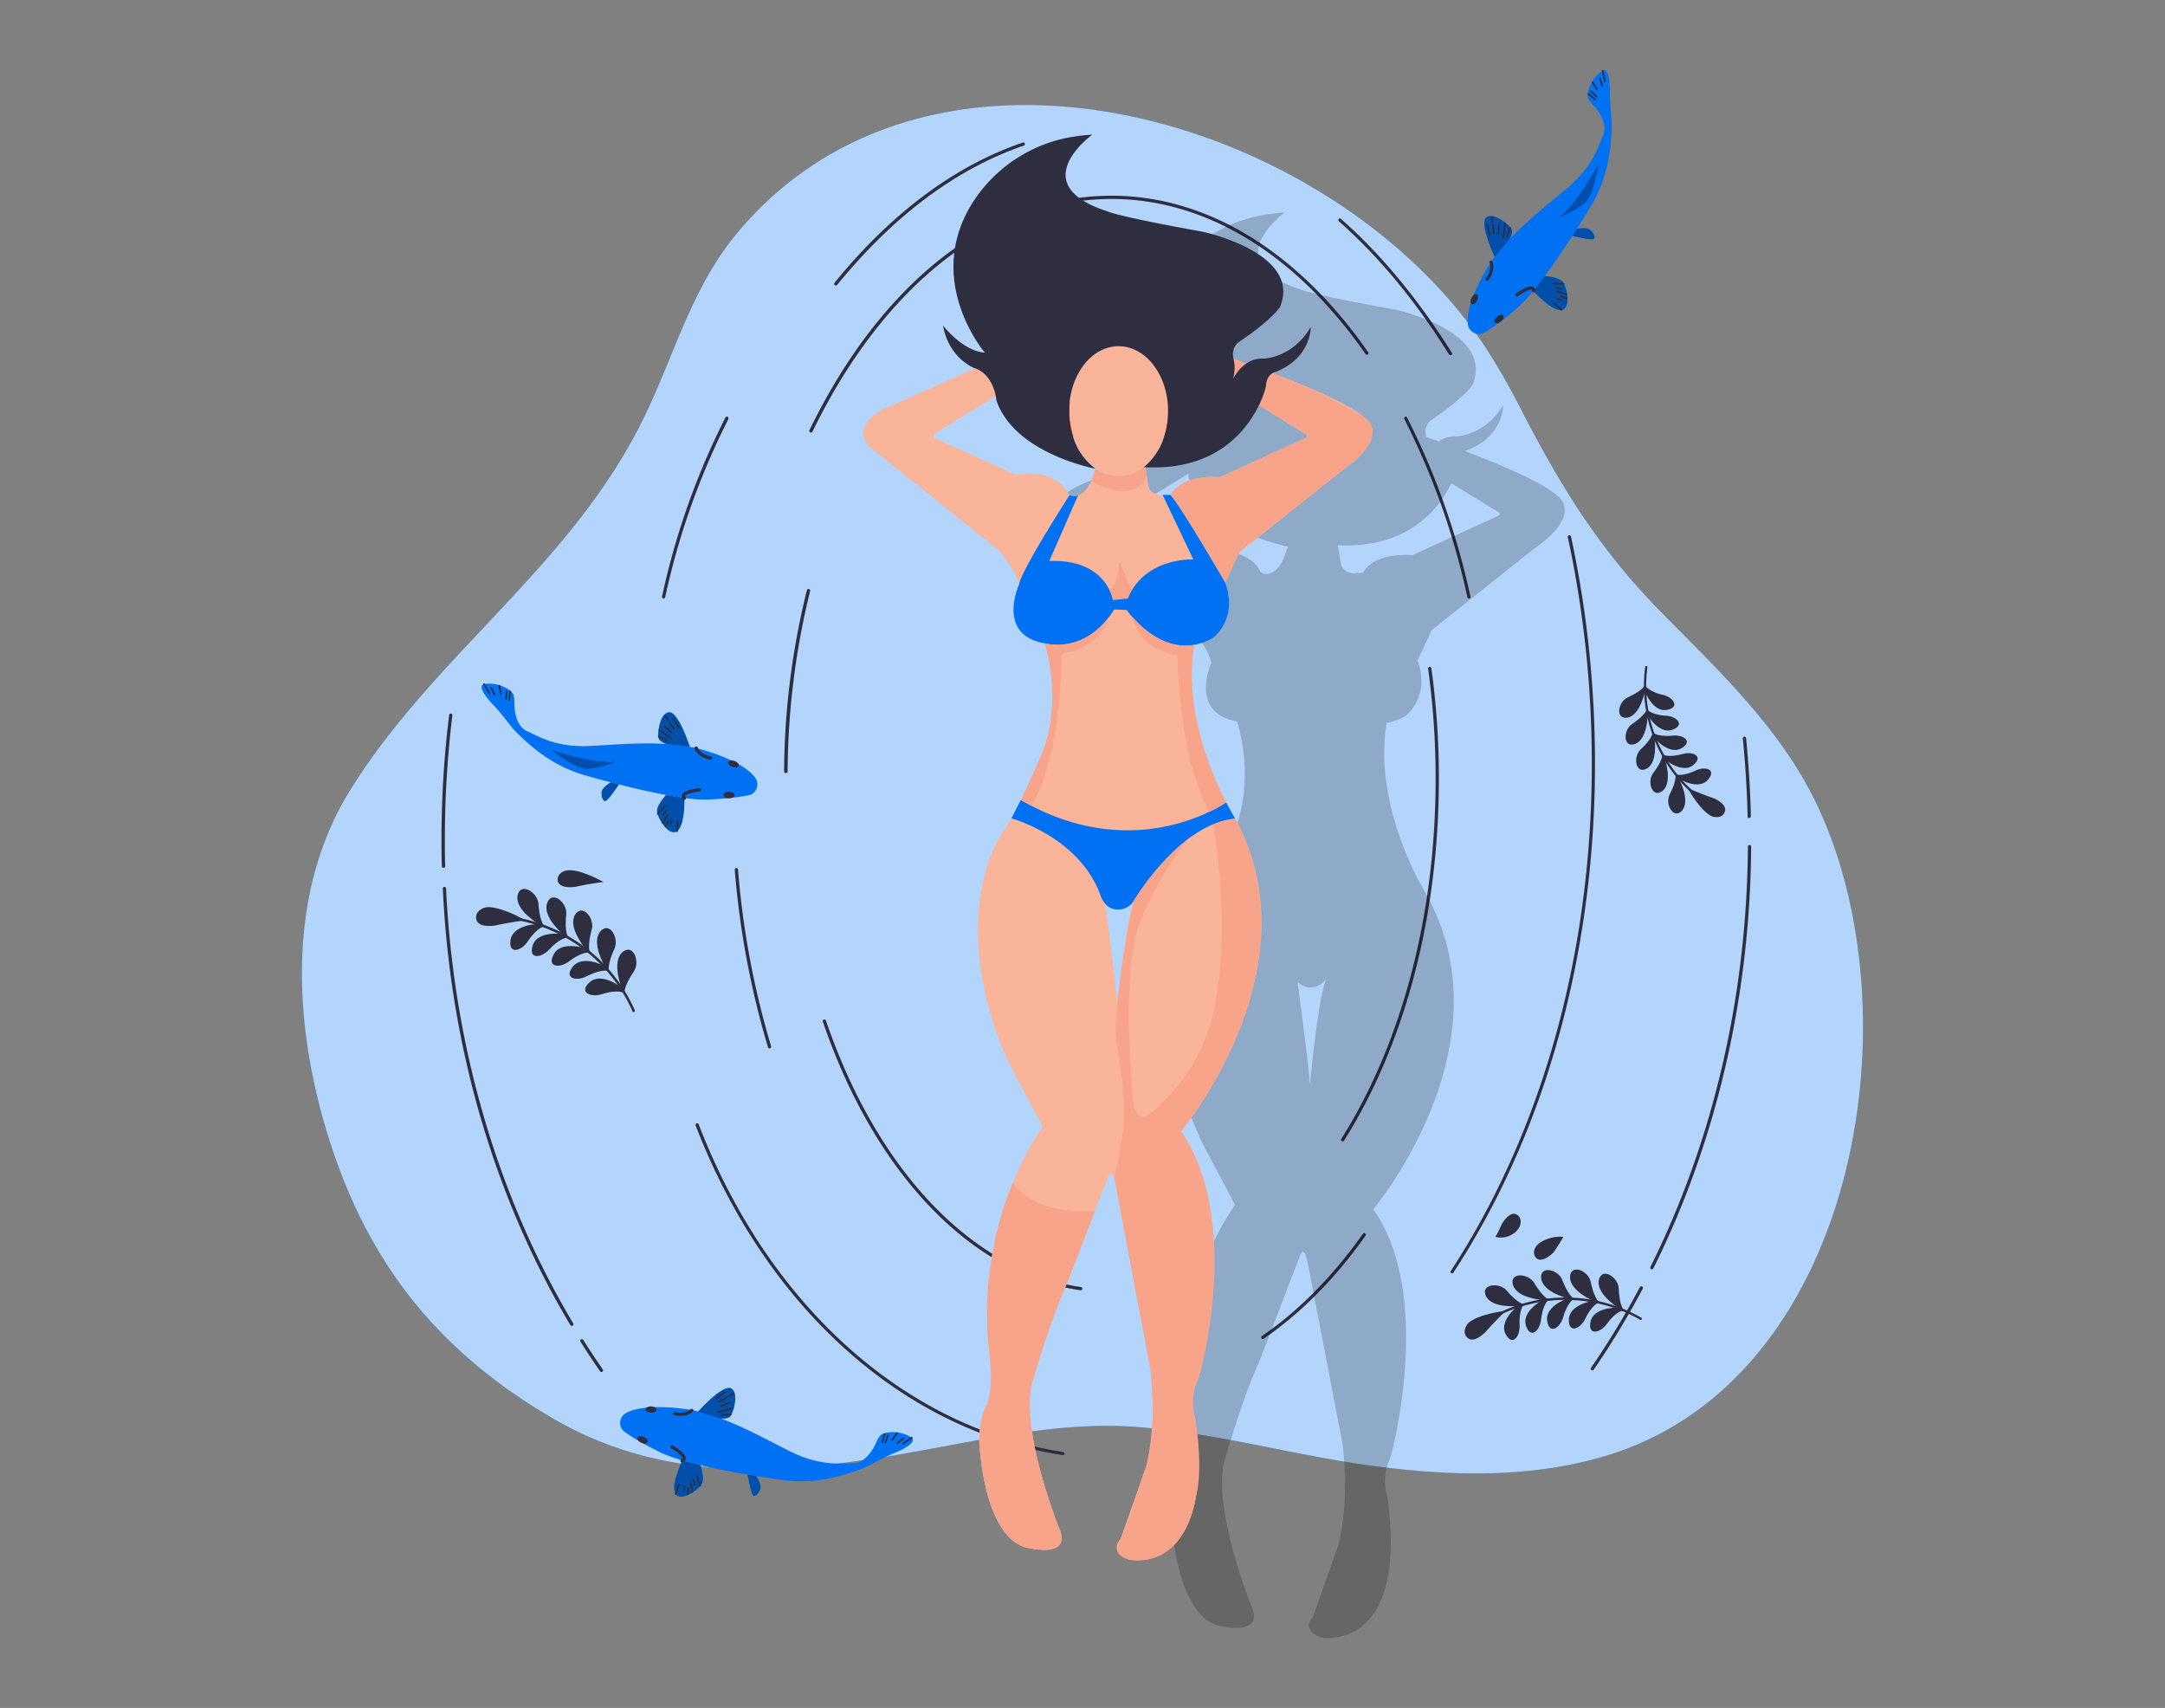  <!DOCTYPE svg PUBLIC "-//W3C//DTD SVG 1.1//EN" "http://www.w3.org/Graphics/SVG/1.1/DTD/svg11.dtd">
<svg id="b658a0a0-460c-425b-9540-f0982b80eaf1" data-name="Layer 1" xmlns="http://www.w3.org/2000/svg" width="865.76" height="682.89" viewBox="0 0 865.76 682.89">
<rect x="0" y="0" width="865.76" height="682.89" fill="#808080" stroke="none"/>
<defs>
<style xmlns="http://www.w3.org/1999/xhtml">*, ::after, ::before { box-sizing: border-box; }
img, svg { vertical-align: middle; }
</style>
<style xmlns="http://www.w3.org/1999/xhtml">*, body, html { -webkit-font-smoothing: antialiased; }
img, svg { max-width: 100%; }
</style>
</defs>
<path d="M608.28,163.76a270.49,270.49,0,0,0-14.07-24.59c-59.73-91.09-219.7-140.62-299-46.52-18.9,22.44-25.48,49.55-38.2,75.3-28.91,58.56-83,93.52-116.84,147.72-26.26,42.08-22.76,95.85-8.11,141.27C148,506.3,176,540.77,220.86,567c50.25,29.38,104,21.23,158.29,11,24.43-4.59,49.6-9.28,74.58-7.52,31.23,2.19,62.14,11,93.16,15.34,32.25,4.48,65.73,5.53,96.8-4.21,99.54-31.24,123.11-177.52,82.19-261.33-14.5-29.66-39-52.55-61.84-75.77C639.43,219.4,624.34,194.87,608.28,163.76Z" fill="#0071f2" data-primary="true"/>
<path d="M608.28,163.76a270.49,270.49,0,0,0-14.07-24.59c-59.73-91.09-219.7-140.62-299-46.52-18.9,22.44-25.48,49.55-38.2,75.3-28.91,58.56-83,93.52-116.84,147.72-26.26,42.08-22.76,95.85-8.11,141.27C148,506.3,176,540.77,220.86,567c50.25,29.38,104,21.23,158.29,11,24.43-4.59,49.6-9.28,74.58-7.52,31.23,2.19,62.14,11,93.16,15.34,32.25,4.48,65.73,5.53,96.8-4.21,99.54-31.24,123.11-177.52,82.19-261.33-14.5-29.66-39-52.55-61.84-75.77C639.43,219.4,624.34,194.87,608.28,163.76Z" fill="#fff" opacity="0.7" style="isolation:isolate"/>
<path d="M302.13,311.12a4.5,4.5,0,0,1-1.25,6.24,5.44,5.44,0,0,1-.67.37,1.66,1.66,0,0,1-.38.11c-.82.17-5.31,1.31-16.44,1.84S248,314,233.58,309.88,209.82,295.93,207,293.27s-5.48-7-9.79-11.46-5.81-7.81-3.65-8.3a14.05,14.05,0,0,1,9,1.66c2.83,1.67,3.15,2.49,3.15,6.14s1,9.31,5.21,11.13,11.29,6.51,24.91,5.82,31-2.5,45,1.49C290.89,302.64,299.18,306.78,302.13,311.12Z" fill="#0071f2" data-primary="true"/>
<path d="M275.86,298.62s-4.48-14.16-8.33-13.84-4.79,9.11-4.16,10.51,3.12,2.19,3.12,2.19Z" fill="#0071f2" data-primary="true"/>
<path d="M275.86,298.62s-4.48-14.16-8.33-13.84-4.79,9.11-4.16,10.51,3.12,2.19,3.12,2.19Z" opacity="0.3"/>
<path d="M266.36,317.86s-3.72,3.88-3.62,6.48,4.69,10.31,8,8,2.94-13.3,2.94-13.3Z" fill="#0071f2" data-primary="true"/>
<path d="M266.36,317.86s-3.72,3.88-3.62,6.48,4.69,10.31,8,8,2.94-13.3,2.94-13.3Z" opacity="0.3"/>
<path d="M244.19,312.81s-3.11,1.85-3.52,3.51.31,4.37,1.56,3.91,5.31-6.67,5.31-6.67Z" fill="#0071f2" data-primary="true"/>
<path d="M244.19,312.81s-3.11,1.85-3.52,3.51.31,4.37,1.56,3.91,5.31-6.67,5.31-6.67Z" opacity="0.3"/>
<path d="M246.08,304.56s-6.87,3-11.71,2.81-13.85-7.5-13.85-7.5S237.75,305.6,246.08,304.56Z" fill="#0071f2" data-primary="true"/>
<path d="M246.08,304.56s-6.87,3-11.71,2.81-13.85-7.5-13.85-7.5S237.75,305.6,246.08,304.56Z" opacity="0.3"/>
<path d="M195.72,277.47a.35.35,0,0,1-.28-.15l-2.17-3.65a.33.33,0,0,1,.16-.43.33.33,0,0,1,.4.11L196,277a.32.32,0,0,1-.11.44A.22.22,0,0,1,195.72,277.47Z" fill="#2f2e41" data-secondary="true"/>
<path d="M197.81,278.13a.34.34,0,0,1-.28-.17l-1.42-2.76a.31.31,0,0,1,.12-.43h0a.32.32,0,0,1,.44.13h0l1.44,2.76a.32.32,0,0,1-.14.43A.47.47,0,0,1,197.81,278.13Z" fill="#2f2e41" data-secondary="true"/>
<path d="M200.31,277.73a.32.32,0,0,1-.32-.26l-.66-3.28a.33.33,0,0,1,.64-.13v0l.65,3.26a.31.31,0,0,1-.23.38h-.08Z" fill="#2f2e41" data-secondary="true"/>
<path d="M202.41,279.83h0a.34.34,0,0,1-.32-.34h0l.13-3a.33.33,0,0,1,.33-.3h0a.32.32,0,0,1,.31.34h0l-.13,3A.34.34,0,0,1,202.41,279.83Z" fill="#2f2e41" data-secondary="true"/>
<path d="M203.58,280.22h0a.35.35,0,0,1-.29-.36l.4-3.4a.33.33,0,0,1,.36-.29.31.31,0,0,1,.28.34h0l-.39,3.41a.3.3,0,0,1-.33.29Z" fill="#2f2e41" data-secondary="true"/>
<path d="M266.71,296.33a.17.17,0,0,1-.14,0l-3.28-1.7a.32.32,0,1,1,.29-.58h0l3.28,1.71a.31.31,0,0,1,.14.42v0A.33.33,0,0,1,266.71,296.33Z" fill="#2f2e41" data-secondary="true"/>
<path d="M268.28,295.68a.3.3,0,0,1-.2-.08l-4.58-3.67a.3.3,0,0,1,0-.44h0a.33.33,0,0,1,.45,0l4.58,3.67a.31.31,0,0,1,0,.44h0A.33.33,0,0,1,268.28,295.68Z" fill="#2f2e41" data-secondary="true"/>
<path d="M268.41,293.05a.32.32,0,0,1-.22-.08l-2.87-2.6a.32.32,0,0,1,0-.46h0a.31.31,0,0,1,.44,0h0l2.89,2.61a.31.31,0,0,1,0,.44h0A.28.28,0,0,1,268.41,293.05Z" fill="#2f2e41" data-secondary="true"/>
<path d="M267.1,288.21a.33.33,0,0,1-.26-.13l-1.3-1.69a.33.33,0,0,1,0-.47.31.31,0,0,1,.45.07l1.31,1.7a.34.34,0,0,1,0,.46A.36.36,0,0,1,267.1,288.21Z" fill="#2f2e41" data-secondary="true"/>
<path d="M269.59,291.75a.33.33,0,0,1-.26-.14l-1.84-2.6a.33.33,0,0,1,.08-.46.32.32,0,0,1,.45.08l1.84,2.6a.32.32,0,0,1-.08.45h0A.42.42,0,0,1,269.59,291.75Z" fill="#2f2e41" data-secondary="true"/>
<path d="M271.42,291.23a.34.34,0,0,1-.27-.16l-2.16-3.6a.36.36,0,0,1,.1-.46.35.35,0,0,1,.46.12l2.22,3.67a.32.32,0,0,1-.11.44A.33.33,0,0,1,271.42,291.23Z" fill="#2f2e41" data-secondary="true"/>
<path d="M263,325.67a.31.31,0,0,1-.22-.09.32.32,0,0,1,0-.46l2.89-3a.31.31,0,0,1,.44,0h0a.32.32,0,0,1,0,.46l-2.89,3A.31.31,0,0,1,263,325.67Z" fill="#2f2e41" data-secondary="true"/>
<path d="M265.08,326.33a.27.27,0,0,1-.19-.08.31.31,0,0,1,0-.45l1.3-1.7a.32.32,0,0,1,.45-.06.32.32,0,0,1,.07.46l-1.3,1.7A.35.35,0,0,1,265.08,326.33Z" fill="#2f2e41" data-secondary="true"/>
<path d="M265.08,329.34a.38.38,0,0,1-.15,0,.34.34,0,0,1-.13-.45l1.83-3.28a.34.34,0,0,1,.45-.12.33.33,0,0,1,.12.45l-1.78,3.18A.32.32,0,0,1,265.08,329.34Z" fill="#2f2e41" data-secondary="true"/>
<path d="M268.15,329.86H268a.31.31,0,0,1-.18-.38.05.05,0,0,1,0,0l.65-1.57a.3.3,0,0,1,.4-.18h0a.32.32,0,0,1,.16.41l-.65,1.58A.3.3,0,0,1,268.15,329.86Z" fill="#2f2e41" data-secondary="true"/>
<path d="M266.19,330.65a.33.33,0,0,1-.14,0,.33.33,0,0,1-.16-.43l1.05-2.22a.33.33,0,0,1,.42-.21.32.32,0,0,1,.2.41l0,.07-1,2.22A.35.35,0,0,1,266.19,330.65Z" fill="#2f2e41" data-secondary="true"/>
<path d="M270.76,332.68h0a.32.32,0,0,1-.3-.35h0l.27-4a.33.33,0,0,1,.35-.3h0a.33.33,0,0,1,.3.35h0l-.27,4A.34.34,0,0,1,270.76,332.68Z" fill="#2f2e41" data-secondary="true"/>
<path d="M293,318c0,.32-.68.58-1.51.58S290,318.27,290,318s.68-.6,1.51-.6S293,317.62,293,318Z" fill="#263238"/>
<path d="M291.53,319.19c-1.3,0-2.16-.5-2.16-1.31s.87-1.3,2.16-1.3,2.16.51,2.16,1.3S292.82,319.19,291.53,319.19Zm1-1" fill="#2f2e41" data-secondary="true"/>
<path d="M294.77,306c-.12.3-.83.31-1.62,0s-1.3-.79-1.19-1.08.83-.32,1.61,0S294.89,305.69,294.77,306Z" fill="#263238"/>
<path d="M294.18,306.86a3.91,3.91,0,0,1-1.3-.26c-1.2-.46-1.83-1.24-1.57-1.93s1.3-.85,2.46-.39a3.6,3.6,0,0,1,1.13.67,1.09,1.09,0,0,1,.44,1.3.92.92,0,0,1-.51.53A1.79,1.79,0,0,1,294.18,306.86Z" fill="#2f2e41" data-secondary="true"/>
<path d="M273.67,319.78a.64.64,0,0,1-.48-.22,1.6,1.6,0,0,1-.45-1.74c.69-1.85,5.42-2.53,6.87-2.68a.65.65,0,0,1,.14,1.29c-2.6.3-5.52,1.1-5.79,1.84a.75.75,0,0,0,.19.42.66.66,0,0,1,0,.92A.65.65,0,0,1,273.67,319.78Z" fill="#2f2e41" data-secondary="true"/>
<path d="M284.14,303.72H284c-5-1-6.21-4.21-6.26-4.36a.68.68,0,0,1,.43-.86.69.69,0,0,1,.87.43h0c0,.11,1,2.69,5.2,3.51a.65.65,0,0,1,.52.76A.63.63,0,0,1,284.14,303.72Z" fill="#2f2e41" data-secondary="true"/>
<path d="M587,129.78a4.49,4.49,0,0,0,5.15,3.71,3.84,3.84,0,0,0,.76-.19l.37-.15a90.1,90.1,0,0,0,13.27-9.87c8.49-7.22,22.05-28.23,29.79-41.11s7.89-26.36,8.14-30.26-.68-8.85-.68-15.07-1.07-9.67-3-8.56a14.15,14.15,0,0,0-5.43,7.32c-.94,3.14-.61,4,1.87,6.65s5.61,7.49,3.82,11.72-3.91,12.43-14.32,21.22S602.32,94.52,594.83,107C589.46,115.91,586.2,124.6,587,129.78Z" fill="#0071f2" data-primary="true"/>
<path d="M597.73,102.73s-6.38-13.42-3.39-15.81,9.75,3.45,10.22,4.87-.79,3.72-.79,3.72Z" fill="#0071f2" data-primary="true"/>
<path d="M597.73,102.73s-6.38-13.42-3.39-15.81,9.75,3.45,10.22,4.87-.79,3.72-.79,3.72Z" opacity="0.3"/>
<path d="M617.74,110.4s5.39.24,7.11,2.21,3.59,10.74-.42,11.33-11.27-7.62-11.27-7.62Z" fill="#0071f2" data-primary="true"/>
<path d="M617.74,110.4s5.39.24,7.11,2.21,3.59,10.74-.42,11.33-11.27-7.62-11.27-7.62Z" opacity="0.3"/>
<path d="M630.59,91.48s3.54-.71,5,.23,2.76,3.42,1.56,3.9-8.35-1.27-8.35-1.27Z" fill="#0071f2" data-primary="true"/>
<path d="M630.59,91.48s3.54-.71,5,.23,2.76,3.42,1.56,3.9-8.35-1.27-8.35-1.27Z" opacity="0.3"/>
<path d="M623.56,86.79s7.08-2.47,10.53-6,5-14.92,5-14.92S630.37,81.84,623.56,86.79Z" fill="#0071f2" data-primary="true"/>
<path d="M623.56,86.79s7.08-2.47,10.53-6,5-14.92,5-14.92S630.37,81.84,623.56,86.79Z" opacity="0.3"/>
<path d="M641.76,32.74a.34.34,0,0,1-.33-.26l-.88-4.14a.33.33,0,0,1,.24-.39.35.35,0,0,1,.39.26l.89,4.14a.32.32,0,0,1-.25.39h-.06Z" fill="#2f2e41" data-secondary="true"/>
<path d="M640.66,34.65a.33.33,0,0,1-.31-.24l-.82-3a.34.34,0,0,1,.23-.4.32.32,0,0,1,.39.23l.82,3a.31.31,0,0,1-.22.4h-.09Z" fill="#2f2e41" data-secondary="true"/>
<path d="M638.59,36.06a.33.33,0,0,1-.28-.16l-1.75-2.85a.33.33,0,0,1,.55-.34l1.76,2.85a.33.33,0,0,1-.28.5Z" fill="#2f2e41" data-secondary="true"/>
<path d="M638.48,39a.3.3,0,0,1-.24-.09l-2.15-2.11a.33.33,0,0,1,0-.46h0a.32.32,0,0,1,.45,0v0l2.15,2.12a.31.31,0,0,1,0,.44h0A.27.27,0,0,1,638.48,39Z" fill="#2f2e41" data-secondary="true"/>
<path d="M637.88,40.11a.32.32,0,0,1-.21-.08l-2.6-2.23a.33.33,0,1,1,.43-.49h0l2.6,2.22a.34.34,0,0,1,0,.46A.35.35,0,0,1,637.88,40.11Z" fill="#2f2e41" data-secondary="true"/>
<path d="M602.63,94.86h-.1a.32.32,0,0,1-.19-.42L603.57,91a.33.33,0,0,1,.42-.18.32.32,0,0,1,.19.4L603,94.65A.34.34,0,0,1,602.63,94.86Z" fill="#2f2e41" data-secondary="true"/>
<path d="M601.05,95.51h0a.32.32,0,0,1-.28-.35v0l.86-5.8a.32.32,0,0,1,.37-.27.3.3,0,0,1,.27.34v0l-.86,5.81a.3.3,0,0,1-.34.27Z" fill="#2f2e41" data-secondary="true"/>
<path d="M599.16,93.67h0a.33.33,0,0,1-.3-.35h0l.33-3.9a.32.32,0,0,1,.35-.3h0a.33.33,0,0,1,.3.35h0l-.33,3.9a.32.32,0,0,1-.35.3Z" fill="#2f2e41" data-secondary="true"/>
<path d="M596.82,89.24a.35.35,0,0,1-.33-.3l-.19-2.14a.31.31,0,0,1,.27-.35h0a.33.33,0,0,1,.37.28h0l.19,2.14a.34.34,0,0,1-.3.36Z" fill="#2f2e41" data-secondary="true"/>
<path d="M597.4,93.56a.34.34,0,0,1-.32-.28l-.44-3.17a.34.34,0,0,1,.2-.44l.11,0a.32.32,0,0,1,.36.26v0l.44,3.17a.32.32,0,0,1-.27.37Z" fill="#2f2e41" data-secondary="true"/>
<path d="M595.71,94.39a.35.35,0,0,1-.32-.26l-.88-4.2a.36.36,0,0,1,.26-.4.34.34,0,0,1,.39.25v0L596,94a.33.33,0,0,1-.24.39h-.07Z" fill="#2f2e41" data-secondary="true"/>
<path d="M625.32,113.88h0l-4.17-.23a.33.33,0,0,1-.3-.35h0a.3.3,0,0,1,.3-.3h0l4.17.23a.34.34,0,0,1,.31.36.32.32,0,0,1-.35.29Z" fill="#2f2e41" data-secondary="true"/>
<path d="M624.28,115.8h0l-2.12-.35a.34.34,0,0,1-.28-.37h0a.34.34,0,0,1,.38-.26l2.12.35a.33.33,0,0,1,.28.37h0A.33.33,0,0,1,624.28,115.8Z" fill="#2f2e41" data-secondary="true"/>
<path d="M626.28,118h-.1l-3.58-1.15a.32.32,0,0,1-.21-.41h0a.33.33,0,0,1,.42-.21l3.56,1.14a.33.33,0,0,1,.21.41h0A.34.34,0,0,1,626.28,118Z" fill="#2f2e41" data-secondary="true"/>
<path d="M624.43,120.43h-.14l-1.55-.7a.32.32,0,0,1-.15-.43.33.33,0,0,1,.43-.17l1.54.72a.32.32,0,0,1,.16.42A.3.3,0,0,1,624.43,120.43Z" fill="#2f2e41" data-secondary="true"/>
<path d="M626.4,119.68h-.12l-2.29-.91a.35.35,0,0,1-.18-.43.34.34,0,0,1,.43-.19l2.28.93a.31.31,0,0,1,.18.4h0A.33.33,0,0,1,626.4,119.68Z" fill="#2f2e41" data-secondary="true"/>
<path d="M624.43,124.27a.31.31,0,0,1-.22-.09l-2.91-2.73a.32.32,0,0,1,.05-.46.32.32,0,0,1,.39,0l2.93,2.73a.34.34,0,0,1,0,.46A.35.35,0,0,1,624.43,124.27Z" fill="#2f2e41" data-secondary="true"/>
<path d="M598.31,128.58c.23.23.9,0,1.51-.6s.93-1.21.71-1.46-.9,0-1.51.6S598.09,128.34,598.31,128.58Z" fill="#263238"/>
<path d="M598.55,129.32h0a.91.91,0,0,1-.67-.3h0a.9.9,0,0,1-.24-.69,2.57,2.57,0,0,1,1-1.68c.94-.88,1.92-1.1,2.42-.57s.21,1.51-.72,2.38A2.89,2.89,0,0,1,598.55,129.32Z" fill="#2f2e41" data-secondary="true"/>
<path d="M588.89,121c.29.15.82-.35,1.19-1.09s.44-1.47.14-1.61-.82.33-1.2,1.09S588.59,120.89,588.89,121Z" fill="#263238"/>
<path d="M589,121.67a.86.86,0,0,1-.39-.09,1,1,0,0,1-.49-.56,2.79,2.79,0,0,1,.32-1.92c.57-1.15,1.4-1.71,2.07-1.39s.72,1.3.15,2.49a2.73,2.73,0,0,1-1.3,1.42A1.49,1.49,0,0,1,589,121.67Z" fill="#2f2e41" data-secondary="true"/>
<path d="M606.62,118.54a.62.62,0,0,1-.52-.26.65.65,0,0,1,.14-.91h0c1.16-.86,5.09-3.59,6.85-2.72a1.61,1.61,0,0,1,.85,1.59.63.63,0,0,1-.63.66h0a.65.65,0,0,1-.65-.65c0-.17,0-.37-.13-.43-.72-.35-3.43,1.06-5.51,2.61A.64.64,0,0,1,606.62,118.54Z" fill="#2f2e41" data-secondary="true"/>
<path d="M594.71,112.28a.61.61,0,0,1-.39-.13.65.65,0,0,1-.14-.91c2.6-3.5,1.52-6,1.47-6.15a.67.67,0,0,1,.33-.86.65.65,0,0,1,.86.34c0,.13,1.41,3.3-1.61,7.44A.61.61,0,0,1,594.71,112.28Z" fill="#2f2e41" data-secondary="true"/>
<path d="M250.08,565.14a4.48,4.48,0,0,0-1.4,6.19,5.73,5.73,0,0,0,.47.63l.29.26c.69.49,4.32,3.37,14.31,8.34s34.62,9.17,49.46,11.23,27.33-3.12,31-4.4,7.81-4.16,13.6-6.51,8.49-4.77,6.72-6.1a14.08,14.08,0,0,0-8.88-2.12c-3.25.38-3.9,1-5.37,4.33s-4.69,8.1-9.21,8.08-12.95,1.31-25.14-4.77-27.33-14.88-41.75-16.92C263.78,562,254.55,562.42,250.08,565.14Z" fill="#0071f2" data-primary="true"/>
<path d="M279.15,564.42s9.84-11.13,13.24-9.29.66,10.32-.46,11.31-3.75.73-3.75.73Z" fill="#0071f2" data-primary="true"/>
<path d="M279.15,564.42s9.84-11.13,13.24-9.29.66,10.32-.46,11.31-3.75.73-3.75.73Z" opacity="0.3"/>
<path d="M280.12,585.81s1.75,5.06.6,7.39-8.45,7.52-10.58,4.08,2.71-13.35,2.71-13.35Z" fill="#0071f2" data-primary="true"/>
<path d="M280.12,585.81s1.75,5.06.6,7.39-8.45,7.52-10.58,4.08,2.71-13.35,2.71-13.35Z" opacity="0.3"/>
<path d="M302.43,590.16s2,3,1.72,4.7-2.07,3.91-3,3-2.18-8.27-2.18-8.27Z" fill="#0071f2" data-primary="true"/>
<path d="M302.43,590.16s2,3,1.72,4.7-2.07,3.91-3,3-2.18-8.27-2.18-8.27Z" opacity="0.3"/>
<path d="M304,581.91s5.05,5.55,9.62,7.34S329.32,588,329.32,588,311.15,586.23,304,581.91Z" fill="#0071f2" data-primary="true"/>
<path d="M361.11,577.6a.29.29,0,0,1-.26-.14.32.32,0,0,1,.08-.45h0l3.45-2.45a.33.33,0,1,1,.38.53l-3.49,2.45A.23.23,0,0,1,361.11,577.6Z" fill="#2f2e41" data-secondary="true"/>
<path d="M358.93,577.34a.33.33,0,0,1-.25-.11.31.31,0,0,1,0-.44v0l2.43-1.94a.34.34,0,0,1,.46,0,.33.33,0,0,1,0,.47l-2.43,1.93A.36.36,0,0,1,358.93,577.34Z" fill="#2f2e41" data-secondary="true"/>
<path d="M356.82,576a.34.34,0,0,1-.2,0,.34.34,0,0,1-.08-.46h0l1.92-2.73a.33.33,0,0,1,.46-.08h0a.33.33,0,0,1,.08.45h0l-1.93,2.73A.35.35,0,0,1,356.82,576Z" fill="#2f2e41" data-secondary="true"/>
<path d="M354.05,577h-.12a.3.3,0,0,1-.19-.39v0l1.1-2.81a.31.31,0,0,1,.4-.19h0a.31.31,0,0,1,.18.41l-1.09,2.81A.32.32,0,0,1,354.05,577Z" fill="#2f2e41" data-secondary="true"/>
<path d="M352.81,576.93h-.09a.35.35,0,0,1-.22-.42l1-3.27a.33.33,0,0,1,.62.2h0l-1,3.27A.32.32,0,0,1,352.81,576.93Z" fill="#2f2e41" data-secondary="true"/>
<path d="M288.57,566.06a.32.32,0,0,1-.32-.32.32.32,0,0,1,.32-.33l3.72-.27a.33.33,0,0,1,0,.65l-3.68.23Z" fill="#2f2e41" data-secondary="true"/>
<path d="M287.4,564.82a.32.32,0,0,1-.08-.63l5.68-1.5a.34.34,0,0,1,.4.23.32.32,0,0,1-.23.39l-5.68,1.5Z" fill="#2f2e41" data-secondary="true"/>
<path d="M288.39,562.38a.32.32,0,0,1-.31-.22.34.34,0,0,1,.21-.42l3.69-1.22a.31.31,0,0,1,.4.19h0a.3.3,0,0,1-.17.39l0,0-3.69,1.23Z" fill="#2f2e41" data-secondary="true"/>
<path d="M291.51,558.47a.32.32,0,0,1-.32-.32.32.32,0,0,1,.17-.29l1.88-1a.33.33,0,0,1,.44.14h0a.31.31,0,0,1-.12.42h0l-1.89,1Z" fill="#2f2e41" data-secondary="true"/>
<path d="M287.8,560.7a.33.33,0,0,1-.28-.16.32.32,0,0,1,.12-.44l2.73-1.65a.33.33,0,0,1,.35.55h0L288,560.65A.31.31,0,0,1,287.8,560.7Z" fill="#2f2e41" data-secondary="true"/>
<path d="M286.33,559.48a.32.32,0,0,1-.31-.34.34.34,0,0,1,.13-.25l3.53-2.46a.33.33,0,0,1,.44.09.32.32,0,0,1-.07.44h0l-3.52,2.46A.33.33,0,0,1,286.33,559.48Z" fill="#2f2e41" data-secondary="true"/>
<path d="M280,594.37a.38.38,0,0,1-.32-.22l-1.4-3.91a.33.33,0,0,1,.19-.42.35.35,0,0,1,.42.2l1.4,3.9a.31.31,0,0,1-.17.41h0Z" fill="#2f2e41" data-secondary="true"/>
<path d="M277.85,594.12a.32.32,0,0,1-.31-.26l-.51-2.08a.33.33,0,0,1,.24-.4.33.33,0,0,1,.4.24l.5,2.1a.33.33,0,0,1-.24.39h-.08Z" fill="#2f2e41" data-secondary="true"/>
<path d="M276.68,596.87a.32.32,0,0,1-.31-.3l-.36-3.74a.34.34,0,0,1,.29-.35.32.32,0,0,1,.36.28v0l.34,3.73a.3.3,0,0,1-.24.35h-.08Z" fill="#2f2e41" data-secondary="true"/>
<path d="M273.67,596.12h0a.31.31,0,0,1-.31-.31v-1.72a.34.34,0,0,1,.32-.32h0a.34.34,0,0,1,.32.34h0v1.7A.34.34,0,0,1,273.67,596.12Z" fill="#2f2e41" data-secondary="true"/>
<path d="M275.14,597.67a.3.3,0,0,1-.32-.3h0V594.9a.32.32,0,0,1,.31-.34h0a.32.32,0,0,1,.32.33v2.46A.31.31,0,0,1,275.14,597.67Z" fill="#2f2e41" data-secondary="true"/>
<path d="M270.17,597.67h-.12a.32.32,0,0,1-.18-.41l1.3-3.77a.34.34,0,0,1,.42-.18.32.32,0,0,1,.19.41l-1.3,3.76A.32.32,0,0,1,270.17,597.67Z" fill="#2f2e41" data-secondary="true"/>
<path d="M255.62,575.12c-.13.3.38.81,1.13,1.14s1.49.37,1.62.08-.38-.82-1.14-1.16S255.75,574.82,255.62,575.12Z" fill="#263238"/>
<path d="M257.87,577.19h-.1a3.67,3.67,0,0,1-1.3-.33,2.68,2.68,0,0,1-1.47-1.3,1,1,0,0,1,0-.74c.29-.68,1.3-.78,2.47-.26s1.77,1.3,1.47,2A1.11,1.11,0,0,1,257.87,577.19Z" fill="#2f2e41" data-secondary="true"/>
<path d="M258.89,563.47c0,.33.63.63,1.47.66s1.52-.18,1.53-.5-.63-.63-1.47-.67S258.9,563.15,258.89,563.47Z" fill="#263238"/>
<path d="M260.57,564.8h-.25c-1.3-.07-2.12-.61-2.08-1.3,0-.26.14-.73.91-1a3.8,3.8,0,0,1,1.3-.14c1.3.06,2.12.61,2.08,1.3,0,.26-.16.73-.91,1A3.41,3.41,0,0,1,260.57,564.8Z" fill="#2f2e41" data-secondary="true"/>
<path d="M272.84,584.66a.66.66,0,1,1-.26-1.3c.15-.07.34-.17.35-.3,0-.78-2.32-2.72-4.56-4a.65.65,0,0,1-.24-.87h0a.67.67,0,0,1,.9-.24c1.3.73,5.29,3.27,5.2,5.21a1.6,1.6,0,0,1-1.12,1.42A.6.6,0,0,1,272.84,584.66Z" fill="#2f2e41" data-secondary="true"/>
<path d="M272.16,566.07a10.66,10.66,0,0,1-2.52-.3.62.62,0,0,1-.49-.75v0a.64.64,0,0,1,.77-.49h0c4.21,1,6.15-1,6.23-1.07a.66.66,0,0,1,.92,0,.65.65,0,0,1,0,.92h0A6.88,6.88,0,0,1,272.16,566.07Z" fill="#2f2e41" data-secondary="true"/>
<g id="a85ff981-9b6d-4f9b-883b-ff2ff52436b2" data-name="freepik--Water--inject-2">
<path d="M587.42,239.32a.65.65,0,0,1-.62-.51,295.3,295.3,0,0,0-25.21-71.23.65.65,0,0,1,1.11-.67l0,.09a296.2,296.2,0,0,1,25.31,71.57.65.65,0,0,1-.49.78h0Z" fill="#2f2e41" data-secondary="true"/>
<path d="M265.38,239.32h-.14a.67.67,0,0,1-.5-.78h0A296.15,296.15,0,0,1,290.06,167a.65.65,0,0,1,1.2.5l0,.08A295.45,295.45,0,0,0,266,238.77.65.65,0,0,1,265.38,239.32Z" fill="#2f2e41" data-secondary="true"/>
<path d="M314.19,309.07h0a.64.64,0,0,1-.64-.66h0A308.41,308.41,0,0,1,322.66,236a.66.66,0,0,1,.81-.49.68.68,0,0,1,.49.81,307.76,307.76,0,0,0-9,72.08.64.64,0,0,1-.64.66Z" fill="#2f2e41" data-secondary="true"/>
<path d="M307.73,419.19a.64.64,0,0,1-.62-.47,344.48,344.48,0,0,1-13.29-70.94.65.65,0,1,1,1.3-.11,341.63,341.63,0,0,0,13.24,70.67.67.67,0,0,1-.43.82h0Z" fill="#2f2e41" data-secondary="true"/>
<path d="M432.21,515.91h-.09c-43.73-6.42-82.26-46.59-103.1-107.47a.66.66,0,0,1,1.24-.43h0c20.67,60.41,58.82,100.21,102,106.6a.66.66,0,0,1,.55.74A.65.65,0,0,1,432.21,515.91Z" fill="#2f2e41" data-secondary="true"/>
<path d="M424.94,581.77h-.11C361.06,571.94,306.18,522.66,278.18,450a.64.64,0,0,1,.36-.83h0a.65.65,0,0,1,.84.36c27.83,72.24,82.29,121.22,145.65,131a.65.65,0,0,1-.1,1.3Z" fill="#2f2e41" data-secondary="true"/>
<path d="M505,535.38a.62.62,0,0,1-.53-.29.63.63,0,0,1,.15-.89h0c14.75-10.13,28.35-23.89,40.4-40.89a.64.64,0,0,1,.89-.16h0a.63.63,0,0,1,.16.9h0c-12.13,17.13-25.83,31-40.74,41.2A.58.58,0,0,1,505,535.38Z" fill="#2f2e41" data-secondary="true"/>
<path d="M536.91,456.34a.6.6,0,0,1-.34-.09.64.64,0,0,1-.22-.87l0,0c24.36-38.53,37.74-89.68,37.74-144a321,321,0,0,0-3-44,.65.65,0,0,1,.55-.74.66.66,0,0,1,.75.55,321.19,321.19,0,0,1,3,44.25c0,54.6-13.49,106-38,144.72A.67.67,0,0,1,536.91,456.34Z" fill="#2f2e41" data-secondary="true"/>
<path d="M580.72,509.17a.55.55,0,0,1-.35-.12.66.66,0,0,1-.2-.9c40.35-61.72,60.18-141.85,55.78-225.7a428.59,428.59,0,0,0-9-67.68.65.65,0,0,1,.49-.78h0a.66.66,0,0,1,.78.51,428.15,428.15,0,0,1,9,67.84c4.41,84.1-15.47,164.54-56,226.45A.64.64,0,0,1,580.72,509.17Z" fill="#2f2e41" data-secondary="true"/>
<path d="M580,142a.68.68,0,0,1-.56-.3c-13.25-21.23-28.07-39.15-44.09-53.27a.65.65,0,0,1,0-.92h0a.62.62,0,0,1,.88,0l0,0c16.1,14.2,31,32.23,44.35,53.56a.64.64,0,0,1-.18.88l0,0A.68.68,0,0,1,580,142Z" fill="#2f2e41" data-secondary="true"/>
<path d="M334.21,114.14a.64.64,0,0,1-.65-.64.6.6,0,0,1,.15-.42C356.44,85.18,381.77,66.3,409,57a.66.66,0,0,1,.83.4.65.65,0,0,1-.4.82c-27,9.23-52.06,28-74.67,55.69A.62.62,0,0,1,334.21,114.14Z" fill="#2f2e41" data-secondary="true"/>
<path d="M324.26,172.94a.58.58,0,0,1-.29-.06.64.64,0,0,1-.3-.85h0c29-59.61,73.05-93.78,120.82-93.78,38.1,0,74.54,22.21,102.61,62.57a.65.65,0,0,1-.11.91.66.66,0,0,1-.92-.11l0-.06c-27.82-40-63.89-62-101.52-62-47.24,0-90.85,33.92-119.64,93A.63.63,0,0,1,324.26,172.94Z" fill="#2f2e41" data-secondary="true"/>
<path d="M636.76,547.94a.66.66,0,0,1-.64-.69.67.67,0,0,1,.1-.34,329.91,329.91,0,0,0,19.53-32.22.65.65,0,1,1,1.15.6h0a331.3,331.3,0,0,1-19.6,32.35A.67.67,0,0,1,636.76,547.94Z" fill="#2f2e41" data-secondary="true"/>
<path d="M660.55,507.53a.6.6,0,0,1-.29-.08.62.62,0,0,1-.29-.85v0c25.11-50.39,38.6-108.52,39-168.09a.64.64,0,0,1,.64-.64h0a.66.66,0,0,1,.66.65c-.38,59.77-13.92,118.09-39.13,168.66A.63.63,0,0,1,660.55,507.53Z" fill="#2f2e41" data-secondary="true"/>
<path d="M699.5,327.11a.64.64,0,0,1-.65-.62c-.23-10.42-.89-20.92-1.91-31.24a.64.64,0,0,1,.58-.71.65.65,0,0,1,.72.58c1,10.32,1.69,20.82,1.92,31.24a.64.64,0,0,1-.63.66h0Z" fill="#2f2e41" data-secondary="true"/>
<path d="M177.33,347a.65.65,0,0,1-.65-.63c-.09-3.49-.13-7-.13-10.51a407.55,407.55,0,0,1,3.06-50,.65.65,0,0,1,1.29.15v0a408.71,408.71,0,0,0-3,49.82c0,3.48,0,7,.13,10.48a.65.65,0,0,1-.64.66h0Z" fill="#2f2e41" data-secondary="true"/>
<path d="M228.64,530.13a.65.65,0,0,1-.56-.32c-30.4-50.9-48.05-111.25-51-174.52a.65.65,0,1,1,1.3-.07c3,63.07,20.57,123.21,50.86,173.92a.66.66,0,0,1-.56,1Z" fill="#2f2e41" data-secondary="true"/>
<path d="M240.46,548.55a.64.64,0,0,1-.53-.29c-2.61-3.84-5.31-7.81-7.81-11.84a.66.66,0,0,1,.21-.9.64.64,0,0,1,.89.21h0c2.52,4,5.21,8,7.81,11.79a.65.65,0,0,1-.16.91h0A.58.58,0,0,1,240.46,548.55Z" fill="#2f2e41" data-secondary="true"/>
</g>
<g id="bd7981f1-27e1-497e-b997-277f70ee776c" data-name="freepik--Plants--inject-2">
<path d="M658.38,266.28a.46.46,0,0,0-.49.41,57.53,57.53,0,0,0,20.67,52.14.45.45,0,0,0,.64-.64l-.07-.06a56.6,56.6,0,0,1-20.34-51.33.44.44,0,0,0-.37-.5h0Z" fill="#2f2e41" data-secondary="true"/>
<path d="M666.76,283.8c-5.39,1.3-8.92-6.9-8.74-7-.07-.95-.13-1.9-.14-2.86.47,1.19,3,3,7.11,3.9S671.92,282.73,666.76,283.8Z" fill="#2f2e41" data-secondary="true"/>
<path d="M651.05,286.88c-5.32,1.11-4.09-6.28-.09-8.07s6.33-3.74,6.84-4.91c0,1-.06,1.92,0,2.87C657.54,276.71,656.06,285.66,651.05,286.88Z" fill="#2f2e41" data-secondary="true"/>
<path d="M669,291.7c-5.08,2.2-9.92-5.21-9.76-5.38-.24-.91-.45-1.83-.63-2.75.67,1.08,3.5,2.38,7.65,2.6S673.93,289.77,669,291.7Z" fill="#2f2e41" data-secondary="true"/>
<path d="M654.05,297.39c-5.06,2-5.06-5.46-1.43-7.88s5.62-4.71,5.92-5.93c.12.94.26,1.87.43,2.8C658.77,286.34,658.78,295.28,654.05,297.39Z" fill="#2f2e41" data-secondary="true"/>
<path d="M672.55,299.08c-4.65,3-10.65-3.46-10.52-3.65-.38-.84-.73-1.7-1.07-2.6.84.93,3.84,1.72,8,1.3S677.08,296.36,672.55,299.08Z" fill="#2f2e41" data-secondary="true"/>
<path d="M658.75,307.19c-4.66,2.78-5.89-4.52-2.7-7.5s4.75-5.57,4.84-6.81c.27.89.57,1.79.88,2.61C661.56,295.53,663.07,304.39,658.75,307.19Z" fill="#2f2e41" data-secondary="true"/>
<path d="M677.28,305.77c-4.08,3.73-11.08-1.66-11-1.84q-.76-1.17-1.47-2.37c1,.78,4.06,1.06,8.07-.1S681.29,302.33,677.28,305.77Z" fill="#2f2e41" data-secondary="true"/>
<path d="M665,316.1c-4.13,3.53-6.59-3.49-3.91-7s3.77-6.28,3.65-7.52c.41.83.86,1.65,1.3,2.47C665.85,304.09,668.81,312.55,665,316.1Z" fill="#2f2e41" data-secondary="true"/>
<path d="M683.12,311.62c-3.4,4.38-11.26.19-11.2,0-.63-.69-1.3-1.39-1.86-2.09,1.1.6,4.19.36,8-1.45S686.49,307.55,683.12,311.62Z" fill="#2f2e41" data-secondary="true"/>
<path d="M672.79,323.91c-3.48,4.18-7.13-2.37-5.11-6.25s2.6-6.83,2.32-8c.56.75,1.13,1.5,1.73,2.24C671.51,311.83,675.91,319.73,672.79,323.91Z" fill="#2f2e41" data-secondary="true"/>
<path d="M675.58,315.66c-.14,0,3.9,7,7.56,9.55s6.27.6,6.4-1.3-2.33-3.62-4.68-4.59C682.45,318.55,675.55,315.79,675.58,315.66Z" fill="#2f2e41" data-secondary="true"/>
<path d="M675.61,315.36h0a.28.28,0,0,0-.28.22h0a.2.2,0,0,0,.07.23c.52,1.41,4.5,7.44,7.62,9.62a5,5,0,0,0,5,1,3.11,3.11,0,0,0,1.86-2.49c.22-2.6-3.68-4.4-4.89-4.89-2.35-.76-8.62-3.27-9.11-3.6A.26.26,0,0,0,675.61,315.36Zm10.56,10.79a5.4,5.4,0,0,1-2.85-1.19c-2.86-2-6-6.76-7.05-8.62.59.26,1.5.62,2.93,1.19,1.85.73,4.27,1.67,5.55,2.08,2.27.93,4.65,2.61,4.49,4.27a2.45,2.45,0,0,1-1.5,2,3.4,3.4,0,0,1-1.57.28Z" fill="#2f2e41" data-secondary="true"/>
<path d="M656.57,527.49a.48.48,0,0,0-.2-.62,61,61,0,0,0-59.42-.71.51.51,0,0,0-.2.67.48.48,0,0,0,.65.18,60,60,0,0,1,58.5.69.48.48,0,0,0,.65-.17Z" fill="#2f2e41" data-secondary="true"/>
<path d="M636,528.68c.87-5.81,10.41-6,10.41-5.73,1,.31,1.91.64,2.87,1-1.31,0-4.14,1.79-6.72,5.39S635,534.18,636,528.68Z" fill="#2f2e41" data-secondary="true"/>
<path d="M639.31,512c1.07-5.66,7.81-1.48,8,3.15s1.12,7.72,2.07,8.68c-.92-.43-1.86-.82-2.79-1.19C646.69,522.49,638.52,517.44,639.31,512Z" fill="#2f2e41" data-secondary="true"/>
<path d="M627.37,527.71c-.1-5.85,9.11-7.62,9.21-7.4,1,.13,2,.3,2.95.49-1.3.21-3.73,2.48-5.63,6.51S627.28,533.31,627.37,527.71Z" fill="#2f2e41" data-secondary="true"/>
<path d="M627.82,510.77c.09-5.75,7.38-2.77,8.29,1.76s2.37,7.4,3.43,8.18c-1-.25-1.94-.48-2.91-.69C636.76,519.83,628,516.23,627.82,510.77Z" fill="#2f2e41" data-secondary="true"/>
<path d="M618.72,528.23c-1.07-5.76,7.68-9,7.81-8.85h3c-1.31.43-3.23,3.06-4.44,7.32S619.58,533.75,618.72,528.23Z" fill="#2f2e41" data-secondary="true"/>
<path d="M616.33,511.45c-.88-5.7,6.79-4,8.43.35s3.55,6.89,4.72,7.48c-1-.1-2-.16-3-.2C626.62,518.88,617.37,516.81,616.33,511.45Z" fill="#2f2e41" data-secondary="true"/>
<path d="M610.26,530.17c-2-5.5,6.08-10.2,6.22-10,1-.2,1.94-.37,2.92-.51-1.16.65-2.67,3.57-3.15,8S612,535.48,610.26,530.17Z" fill="#2f2e41" data-secondary="true"/>
<path d="M605.08,514c-1.79-5.46,6.07-5,8.41-1.06s4.64,6.22,5.91,6.59c-1,.08-2,.17-3,.3C616.47,519.63,607,519.12,605.08,514Z" fill="#2f2e41" data-secondary="true"/>
<path d="M602.15,533.54c-2.92-5.08,4.34-11.12,4.51-11,.92-.35,1.86-.67,2.79-1-1,.84-2,4-1.78,8.38S604.82,538.48,602.15,533.54Z" fill="#2f2e41" data-secondary="true"/>
<path d="M594.34,518.5c-2.7-5.09,5.21-6,8.16-2.5s5.65,5.34,7,5.51c-1,.24-1.93.5-2.88.79C606.64,522.07,597.13,523.21,594.34,518.5Z" fill="#2f2e41" data-secondary="true"/>
<path d="M601.26,524.54c0-.16-8.45,1-12.41,3.56s-3.11,5.91-1.3,6.81,4.5-.85,6.4-2.76S601.14,524.46,601.26,524.54Z" fill="#2f2e41" data-secondary="true"/>
<path d="M625.15,494.53a14.74,14.74,0,0,0-8.93,2.09c-3.9,2.38-3.11,5.91-1.3,6.81s4.49-.85,6.39-2.76A68.48,68.48,0,0,0,625.15,494.53Z" fill="#2f2e41" data-secondary="true"/>
<path d="M598,494.54a8.77,8.77,0,0,0,8.37-2.28c3.18-3.34,1.42-6.5-.56-6.9s-4.1,2-5.43,4.38A36.31,36.31,0,0,1,598,494.54Z" fill="#2f2e41" data-secondary="true"/>
<path d="M601.54,524.67h0a.29.29,0,0,0-.1-.35h0a.23.23,0,0,0-.25,0c-1.59,0-9.11,1.43-12.49,3.6a5.26,5.26,0,0,0-3,4.54,3.29,3.29,0,0,0,1.69,2.83c2.43,1.3,5.79-1.85,6.76-2.83,1.67-2,6.66-7.13,7.21-7.54A.29.29,0,0,0,601.54,524.67Zm-14.82,6a5.57,5.57,0,0,1,2.3-2.31c3.11-2,9-3.14,11.3-3.45-.48.47-1.23,1.22-2.36,2.39-1.45,1.51-3.34,3.53-4.27,4.62-1.82,1.84-4.37,3.52-6,2.68a2.6,2.6,0,0,1-1.3-2.27,3.41,3.41,0,0,1,.33-1.66Z" fill="#2f2e41" data-secondary="true"/>
<path d="M253.63,404.6a.48.48,0,0,0,.22-.64,63.68,63.68,0,0,0-49.53-37.48.5.5,0,0,0-.15,1h0a62.71,62.71,0,0,1,48.76,36.89.5.5,0,0,0,.65.26Z" fill="#2f2e41" data-secondary="true"/>
<path d="M235.63,392.89c4.34-4.35,12.4,1.4,12.31,1.63.61.86,1.2,1.74,1.77,2.61-1.12-.86-4.58-1.07-9,.36S231.35,396.79,235.63,392.89Z" fill="#2f2e41" data-secondary="true"/>
<path d="M248.71,380.89c4.41-4.12,7.48,3.6,4.74,7.58s-3.91,7.2-3.66,8.59c-.51-.93-1-1.85-1.6-2.76C248.42,394.25,244.69,384.93,248.71,380.89Z" fill="#2f2e41" data-secondary="true"/>
<path d="M228.94,386.66c3.56-5,12.4-.76,12.35-.53.73.73,1.46,1.48,2.16,2.25-1.23-.64-4.67-.23-8.74,1.93S225.39,391.31,228.94,386.66Z" fill="#2f2e41" data-secondary="true"/>
<path d="M239.84,372.69c3.65-4.79,7.92,2.24,5.88,6.62s-2.61,7.69-2.2,9c-.65-.81-1.3-1.62-2-2.4C241.74,385.84,236.54,377.35,239.84,372.69Z" fill="#2f2e41" data-secondary="true"/>
<path d="M221.35,381.71c2.61-5.51,12.07-2.84,12.06-2.61.86.6,1.7,1.21,2.49,1.84-1.3-.41-4.63.57-8.27,3.39S218.63,386.89,221.35,381.71Z" fill="#2f2e41" data-secondary="true"/>
<path d="M229.75,366.11c2.81-5.32,8.19.88,6.88,5.54s-1.3,8-.67,9.22c-.77-.69-1.56-1.3-2.37-2C233.85,378.75,227.34,371.27,229.75,366.11Z" fill="#2f2e41" data-secondary="true"/>
<path d="M213,378.1c1.7-5.89,11.44-4.81,11.45-4.58.92.44,1.85.9,2.76,1.39-1.37-.18-4.45,1.3-7.59,4.74S211.22,383.66,213,378.1Z" fill="#2f2e41" data-secondary="true"/>
<path d="M218.7,361.31c1.87-5.72,8.24-.49,7.73,4.31s0,8.11.87,9.21l-2.6-1.58C224.83,373.1,217.15,366.86,218.7,361.31Z" fill="#2f2e41" data-secondary="true"/>
<path d="M204.15,376c.7-6.09,10.55-6.65,10.59-6.42,1,.27,2,.57,3,.91-1.38,0-4.18,2.06-6.7,5.92S203.3,381.71,204.15,376Z" fill="#2f2e41" data-secondary="true"/>
<path d="M206.9,358.41c.88-6,8.1-1.86,8.42,3s1.43,8,2.43,8.94c-1-.39-1.94-.77-2.92-1.12C215,369,206.31,364.08,206.9,358.41Z" fill="#2f2e41" data-secondary="true"/>
<path d="M209,367.75c.15-.09-7.81-4.36-12.63-4.68S190,366.1,191,368s4.3,2.08,7.08,1.64C200.79,369,208.9,367.62,209,367.75Z" fill="#2f2e41" data-secondary="true"/>
<path d="M241.25,352.67c.13-.1-7.8-4.37-12.65-4.7s-6.28,3-5.32,4.91,4.3,2.08,7.09,1.65A109.39,109.39,0,0,1,241.25,352.67Z" fill="#2f2e41" data-secondary="true"/>
<path d="M209.12,368.05h0a.32.32,0,0,0,.13-.36h0a.21.21,0,0,0-.18-.18c-1.3-1-8.54-4.44-12.75-4.73a5.53,5.53,0,0,0-5.3,2,3.42,3.42,0,0,0-.34,3.42c1.3,2.61,6,2.05,7.43,1.83,2.6-.64,10-1.87,10.75-1.88A.28.28,0,0,0,209.12,368.05Zm-16.2-4.13a6,6,0,0,1,3.37-.53c3.9.27,9.54,3,11.71,4.12-.7.1-1.78.27-3.46.56-2.17.36-5,.88-6.51,1.23-2.6.41-5.85.25-6.7-1.48a2.77,2.77,0,0,1,.29-2.75,3.49,3.49,0,0,1,1.29-1.15Z" fill="#2f2e41" data-secondary="true"/>
</g>
<path d="M621.19,197s-5.82-5.44-35.4-16.64a3.68,3.68,0,0,1,1.19-.47c14.4-5.66,14.15-18,14.15-18-7.21,12.34-18.78,12.6-18.78,12.6a10.9,10.9,0,0,0-7,2l-5.05-1.78h0a6.59,6.59,0,0,1,1.54-6.42c14.14-9.51,17-14.4,17-14.4,9-21.6-30.85-30.08-30.85-30.08-35.74-6.43-38.31-8.23-38.31-8.23C486.2,104.83,513.71,85,513.71,85a71.82,71.82,0,0,0-7.58.82,58.57,58.57,0,0,0-39.7,25.51c-20.73,31.54,4.34,60.82,4.34,60.82-8.74-.51-16.71-10.79-16.71-10.79,2.31,13.11,12.6,17,12.6,17l.19.07-36.18,16.13s-17.48,8.23-2.32,18.26l47.82,38.3s6.94,7.72,8.23,13.89c0,0-9.17,20.06,10.29,23.39,0,0,7.71,22.63-1.29,44.48,0,0-9,21.6-14.91,30.34,0,0-20,25.79-4.75,75.81a125.4,125.4,0,0,0,9.26,22.2l10.91,20.52s-26.74,35.48-21.59,88.18c0,0,2.31,16.45-.78,22.88,0,0-4.37,6.69-2.57,20.05,0,0,2.49,34,19,37.28,1.28.26,16.71,3.86,12.85-6.94,0,0-15.17-37-11.57-57.58,0,0,6.94-25.21,14.4-41.4L519.88,502s1.28-4.37,2.83,1.8l14.13,73.28s3.09,21.08-1.53,40.36L525,646.54s-5.14,4.88,3.35,8.22c0,0,35,6.43,26.47-56.31a21.71,21.71,0,0,1,1.29-15.93s17.74-64-6.94-99c0,0,54.51-65.09,21.63-125L567.33,352l-.1.07c-6-11.7-17-37.56-12.75-63h0a23.13,23.13,0,0,0,7.45-2.75s10.31-7.4,4.94-22.22h0L572.48,252l40.79-32.47S634.92,205.75,621.19,197ZM503.65,228a8.58,8.58,0,0,0-1.64-2.47c-2.52-2.44-8.49-6.58-18.9-4.53l-32.23-14.55a1.14,1.14,0,0,1-.13-2l24.39-15a15.68,15.68,0,0,1,.26,1.72c7.2,21.34,39.64,27.36,39.64,27.36l-1.73,4.83h0c-1.23,2.65-2.95,5-5.3,5.87a5.32,5.32,0,0,1-1,.25,4.28,4.28,0,0,1-.78,0,4.16,4.16,0,0,1-1.56-.44A2.26,2.26,0,0,1,503.65,228Zm15.17,164.38a5.51,5.51,0,0,0,.41.43,7.23,7.23,0,0,0,.93.8l.54.35a6.7,6.7,0,0,0,2.7.84,7.1,7.1,0,0,0,4-.79,8,8,0,0,0,1.67-1.17,7.87,7.87,0,0,0,1.32-1.6c-3.42,8-6.57,42.56-6.57,42.56C523,422.55,519.18,395,518.82,392.42Zm80.32-186.16L564.79,222S550,220.32,545,229.06h-3.13l.13.26h0c-2.41-.08-5.46-.93-5.95-4.63l-.94-5.63L535,218c28.28,1.4,40.53-14.78,45.36-24.72l.18,0,18.73,11.56A.79.79,0,0,1,599.14,206.26Z" opacity="0.2" style="isolation:isolate"/>
<path d="M544.26,165.82s-5.82-5.44-35.4-16.63q-4.8-1.83-10.46-3.84l-5-1.78L484.21,150l7.19,8.59,12,3.54.17,0,18.74,11.56a.79.79,0,0,1-.09,1.38l-34.36,15.73s-14.77-1.68-19.77,7.07a13,13,0,0,1-3,.26c-2.41-.08-5.47-.92-6-4.63L458,186.8l-.08-.49c-.19.17-.39.31-.58.47a16.32,16.32,0,0,1-10,3.58,16.06,16.06,0,0,1-9.21-3c-1.11,4-3.27,9.37-7,10.7a5.71,5.71,0,0,1-1,.24,4.77,4.77,0,0,1-2.34-.45,2.21,2.21,0,0,1-1-1,8.29,8.29,0,0,0-1.65-2.47c-2.51-2.45-8.49-6.58-18.9-4.54L374,175.31a1.15,1.15,0,0,1-.13-2l24.39-15,1.79-1.1-4.88-13.63-3.34,2.84-1.86.83-36.18,16.12s-17.5,8.24-2.32,18.26l47.81,38.31s6.94,7.71,8.23,13.88l10.29,23.4s7.71,22.63-1.29,44.48c0,0-3.89,9.32-8.22,18.2A111.37,111.37,0,0,1,401.56,332s-20,25.79-4.74,75.81A124.25,124.25,0,0,0,406.08,430L417,450.55s-6.14,8.15-12,22.44a138.41,138.41,0,0,0-9.62,65.75s2.32,16.45-.77,22.88c0,0-4.37,6.68-2.57,20,0,0,2.48,34,19,37.27,1.28.26,16.71,3.87,12.86-6.93,0,0-15.17-37-11.58-57.59,0,0,6.95-25.2,14.41-41.39l11.08-28.85L443,470.85s1.27-4.36,2.82,1.81l14.14,73.27S463,567,458.38,586.29L448.1,615.35s-5.14,4.88,3.34,8.23c0,0,35,6.43,26.48-56.3a21.73,21.73,0,0,1,1.28-15.95s17.74-64-6.93-99c0,0,54.51-65.09,21.63-125,0,0-1.5-2.37-3.61-6.48-6-11.71-17-37.56-12.74-63a.06.06,0,0,1,0,0q.38-2.26.93-4.53l11.45-20.39,5.62-12.08,40.79-32.46S558,174.57,544.26,165.82Zm-97.4,236.84c-.79-11.28-4.6-38.82-5-41.43a6.73,6.73,0,0,0,4.57,2.43,7.5,7.5,0,0,0,7-3.56C450,368.11,446.86,402.66,446.86,402.66Z" fill="#f9b499"/>
<path d="M447.46,225.09c-.16,2.82-.83,8.86-3.59,10.59,0,0,1.32,2.78,1.12,4.24l6-.62a8.91,8.91,0,0,1,1.72-3.4A73.23,73.23,0,0,1,448,225,.29.29,0,0,0,447.46,225.09Z" fill="#f7a48b"/>
<path d="M472.2,169.53c-1.31,3.31-4.2,5.28-6.48,4.47a32.81,32.81,0,0,0,1.4-9.6c0-.74,0-1.46-.07-2.18a3.83,3.83,0,0,1,3.39-.45C472.75,162.69,473.54,166.17,472.2,169.53Z" fill="none" stroke="#ed1c24" stroke-miterlimit="10"/>
<path d="M429,174.11c-1.88-.41-3.73-2.32-4.56-5-1.1-3.45-.06-6.86,2.31-7.61a3.54,3.54,0,0,1,1-.14,29.76,29.76,0,0,0-.14,3A33.17,33.17,0,0,0,429,174.11Z" fill="none" stroke="#ed1c24" stroke-miterlimit="10"/>
<path d="M493.9,327.32c-19.49,1.83-35.64,25.09-40.46,32.78a7.5,7.5,0,0,1-7,3.56,6.73,6.73,0,0,1-4.57-2.43,9.77,9.77,0,0,1-1.51-2.47,6.88,6.88,0,0,1-.42-1.18c-8.67-23.14-35.49-30.38-35.49-30.38l3.76-7.33c34.34,19.88,63.08,10.66,75.49,4.66a48.63,48.63,0,0,0,6.59-3.71l.06.11Z" fill="#0071f2" data-primary="true"/>
<path d="M438.12,187.39l-1.74,4.82s16.09,10.6,22.24-1.69l-.68-4.32S449.44,194.67,438.12,187.39Z" fill="#f7a48b"/>
<path d="M468.09,197.88s9.55,13.26,21.85,35c0,0,3.81-8,5.62-12.07l42.28-33.62s19.54-12.45,6.57-21.17A262.86,262.86,0,0,0,489,142.35l5.25,13.93,28.08,17.38a.78.78,0,0,1-.09,1.37l-34.41,15.78S473.37,189.22,468.09,197.88Z" fill="#f7a48b"/>
<path d="M467.12,164.4a32.81,32.81,0,0,1-1.4,9.6A25.75,25.75,0,0,1,458,186.31l-.59.47a16.27,16.27,0,0,1-10,3.58,16.06,16.06,0,0,1-9.21-3l-.14-.09a25,25,0,0,1-9-13.19,33.17,33.17,0,0,1-1.43-9.71,29.76,29.76,0,0,1,.14-3c1.13-12.92,9.49-23,19.66-23,10.37,0,18.88,10.47,19.72,23.79C467.1,162.94,467.12,163.66,467.12,164.4Z" fill="#f9b499"/>
<path d="M510.05,148.71a3.58,3.58,0,0,0-1.19.48c-1.07.64-2.5,2.11-2.66,5.44a37.79,37.79,0,0,1-2.8,7.46c-4.83,9.94-17.09,26.12-45.37,24.72l-.67,0,.59-.47A25.75,25.75,0,0,0,465.72,174a32.81,32.81,0,0,0,1.4-9.6c0-.74,0-1.46-.07-2.18-.84-13.32-9.35-23.79-19.72-23.79-10.17,0-18.53,10-19.66,23a29.76,29.76,0,0,0-.14,3,33.17,33.17,0,0,0,1.43,9.71,25,25,0,0,0,9,13.19l.14.09s-32.44-6-39.65-27.36a16.93,16.93,0,0,0-.25-1.72c-.61-3-2.51-9.09-8.3-11.08l-.19-.06s-10.28-3.85-12.59-17c0,0,8,10.29,16.71,10.8,0,0-25.07-29.28-4.34-60.83A58.59,58.59,0,0,1,429.2,54.66a72.09,72.09,0,0,1,7.59-.81s-27.52,19.8,5.9,30.59c0,0,2.57,1.8,38.32,8.23,0,0,39.85,8.48,30.84,30.08,0,0-2.82,4.88-17,14.4a6.58,6.58,0,0,0-1.54,6.42,16,16,0,0,1-.26,8,17.34,17.34,0,0,1,5.3-6.19,10.93,10.93,0,0,1,7-2s11.57-.26,18.77-12.61C524.2,130.71,524.46,143.06,510.05,148.71Z" fill="#2f2e41" data-secondary="true"/>
<path d="M485,255.07a23.23,23.23,0,0,1-7.46,2.74c-15.6,2.72-27-13.92-27-13.92l-5-.22c-11.4,18.41-27.79,13.54-27.79,13.54-19.46-3.34-10.28-23.4-10.28-23.4.8-5.25,16-29.21,20.27-35.93a4.88,4.88,0,0,0,2.35.46,5.52,5.52,0,0,0,1-.25L419.6,224.31c23.1-.83,25.39,15.61,25.39,15.61l6-.62c6.86-16.65,26.22-15.61,26.22-15.61l-12.16-25.56-.12-.25h3.12c5.2,6.24,21.85,35,21.85,35C495.32,247.67,485,255.07,485,255.07Z" fill="#0071f2" data-primary="true"/>
<path d="M424.48,261.72c0,4.12-.34,41.38-12.1,60.39-.68-.32-1.36-.69-2.06-1.06s-1.41-.78-2.07-1.16c4.33-8.88,8.22-18.2,8.22-18.2,9-21.85,1.29-44.48,1.29-44.48s14.28,4.36,25.55-10.35c0,0-2.61,11.92-18.45,14.43A.44.44,0,0,0,424.48,261.72Z" fill="#f7a48b"/>
<path d="M490.29,320.84a49.39,49.39,0,0,1-6.56,3.69c-11.58-19.13-12.87-58.16-12.87-62.24a.47.47,0,0,0-.38-.45c-15.83-2.51-17.6-15.17-17.6-15.17,12.49,14.6,24.22,11.24,24.68,11.1a.06.06,0,0,0,0,0C473.27,283.28,484.28,309.13,490.29,320.84Z" fill="#f7a48b"/>
<path d="M485.1,329.75s7.87,41.08-.08,76a73.8,73.8,0,0,1-25.48,39.83s-4,4.37-6.31-4.37c0,0-3.45-31.32-.75-57.75a61.06,61.06,0,0,1,5.37-19.41c4-8.54,10.59-21.22,18.22-29.44a99.12,99.12,0,0,0-22.63,25.46s-5.95,25.57-7.29,50.24a35.75,35.75,0,0,0,.59,8.64c1.23,6.41,3.36,19.68,2.56,31.11a150.73,150.73,0,0,1-3.68,20.39l0,.06s9.67,52.24,14.5,77.34c0,0,3,26.59-2.42,40.16,0,0-7.9,24.57-9.56,27.31,0,0-4.94,6,3.34,8.23,0,0,21.32,5.41,26.86-25.5,0,0,3-9.67-.38-30.8,0,0-2.34-7.86.4-14.25a33.9,33.9,0,0,0,1.74-4.76c3.11-12,14.23-63.41-7.79-95.92,0,0,54.18-64.54,21.63-125C493.9,327.32,490.84,327.48,485.1,329.75Z" fill="#f7a48b"/>
<path d="M412.35,554.42C408.76,575,423.93,612,423.93,612c3.85,10.8-11.58,7.19-12.86,6.93-16.54-3.3-19-37.27-19-37.27-1.8-13.37,2.57-20,2.57-20,3.09-6.43.77-22.88.77-22.88A138.41,138.41,0,0,1,405,473c3.32,4.63,12.05,12.49,32.83,11.19L426.76,513C419.3,529.22,412.35,554.42,412.35,554.42Z" fill="#f7a48b"/>
</svg>